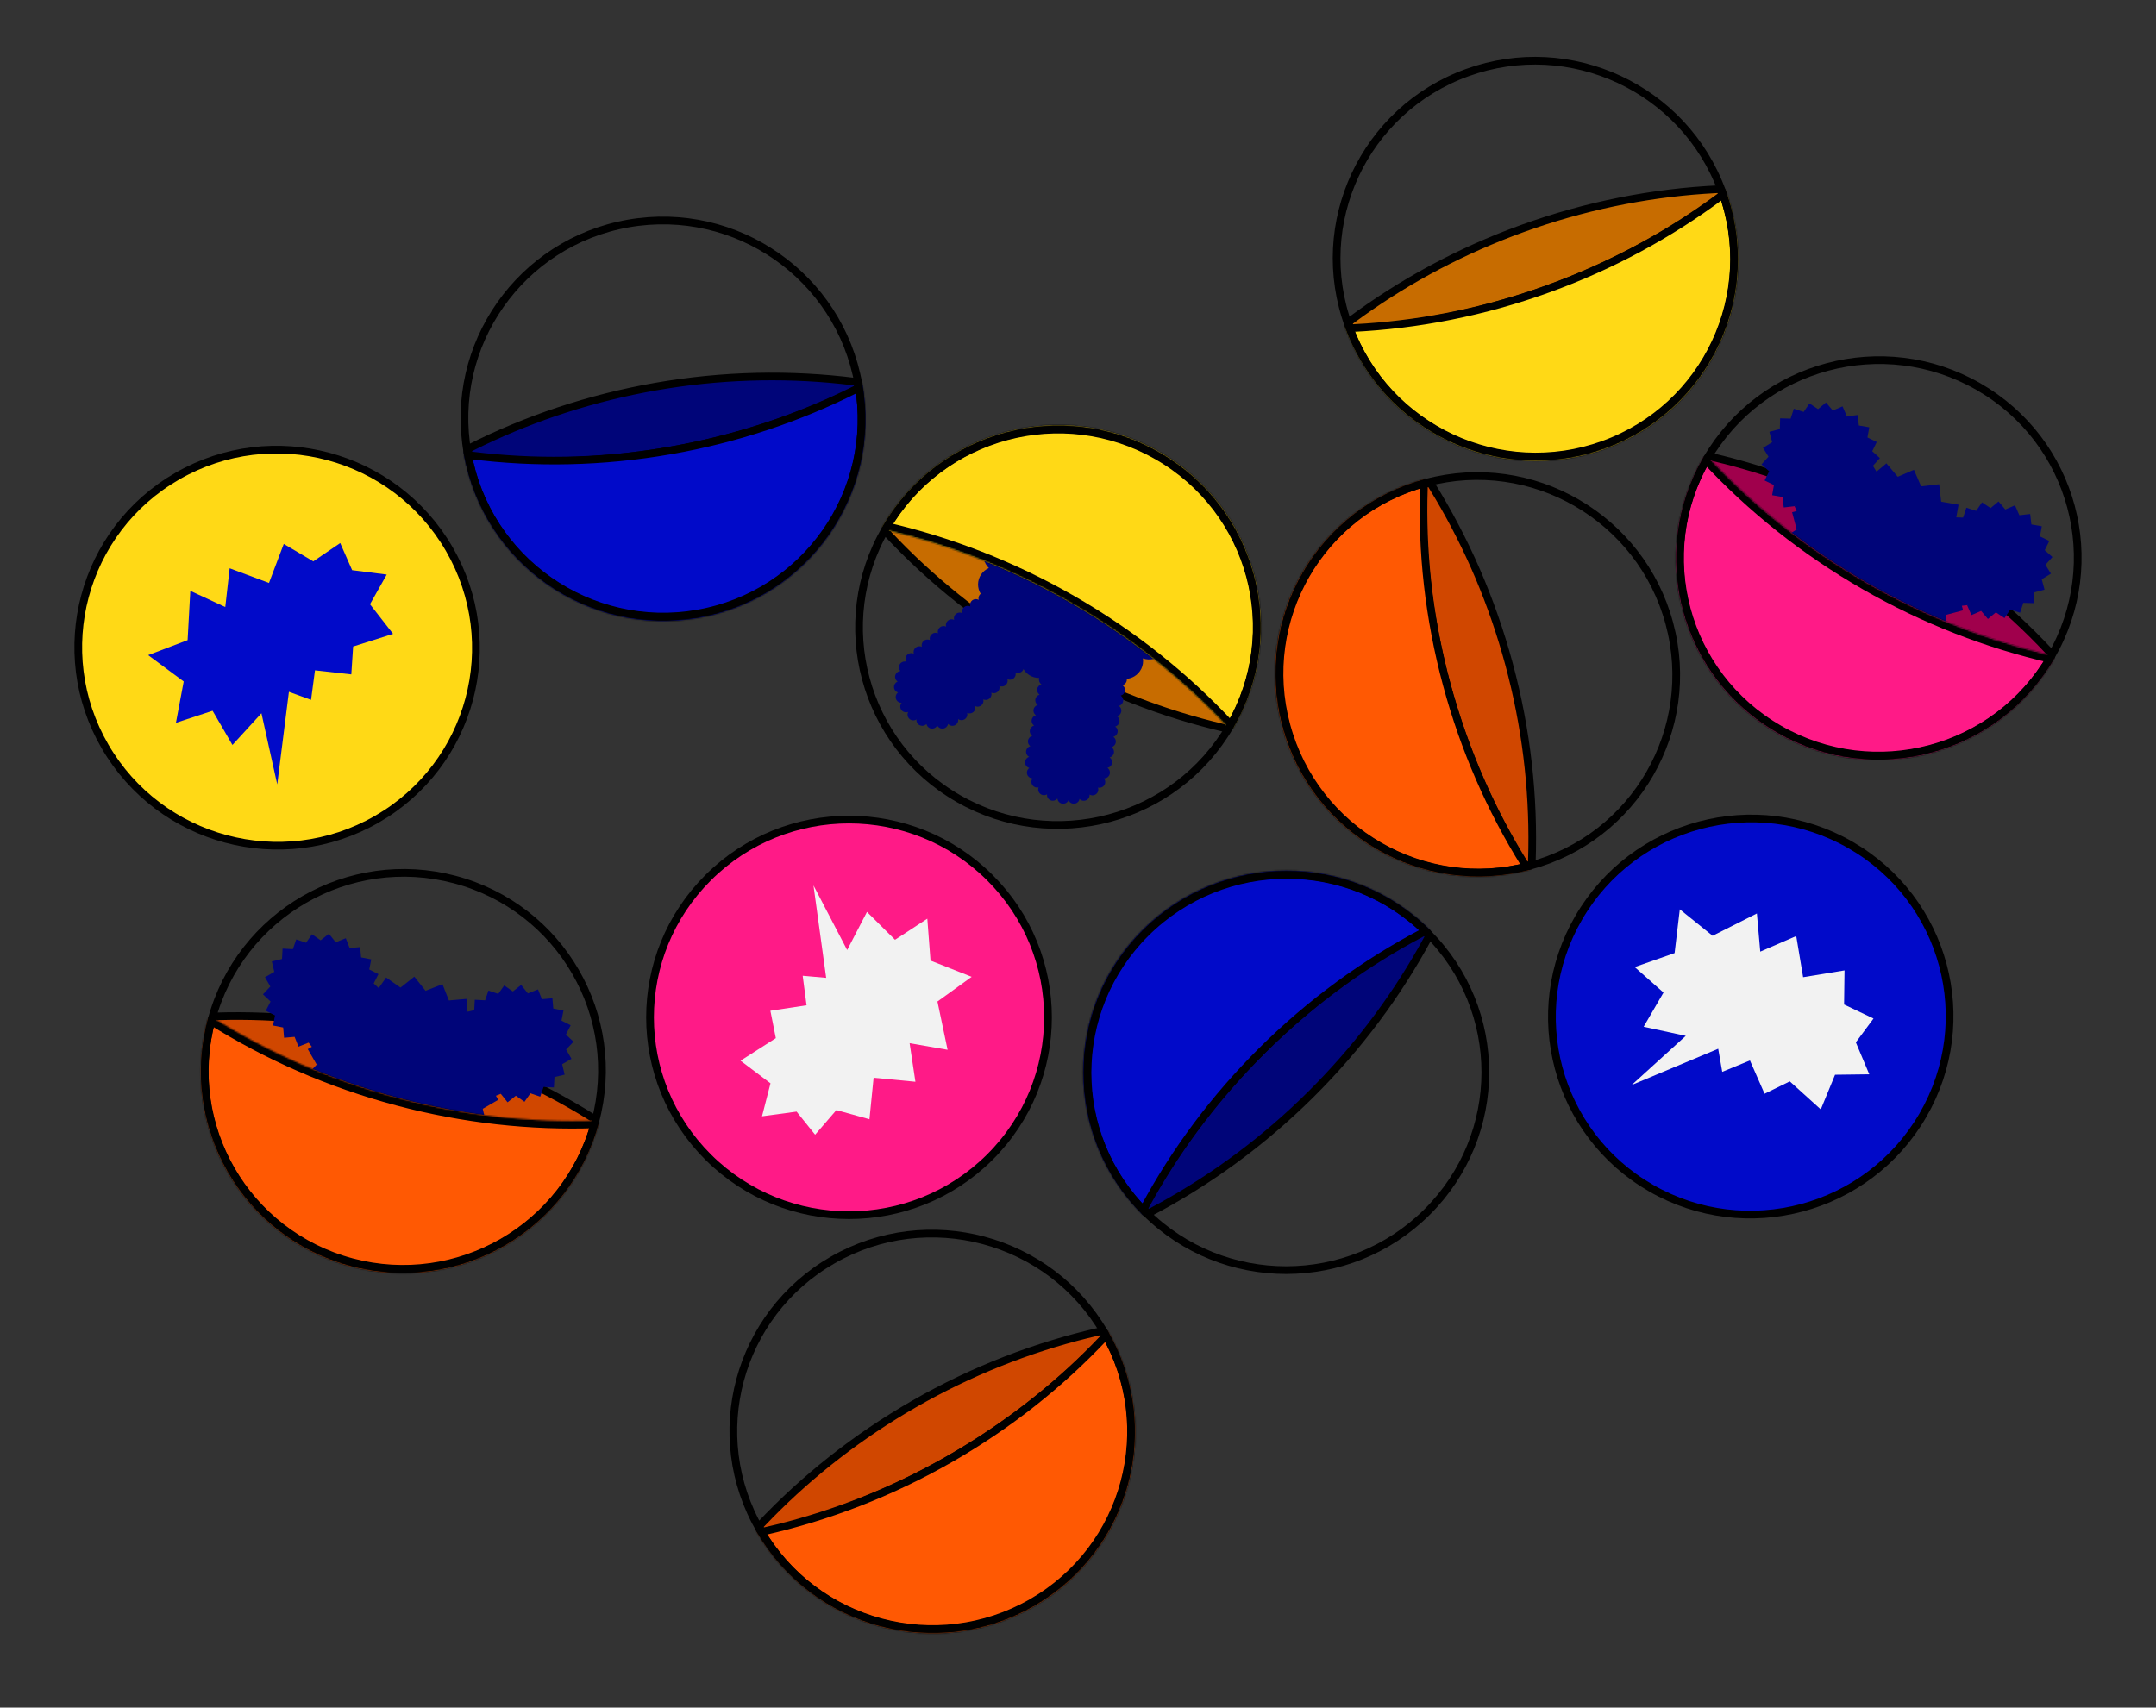 <svg width="1492" height="1182" viewBox="0 0 1492 1182" fill="none" xmlns="http://www.w3.org/2000/svg">
<rect x="0" y="0" width="1492" height="1182" fill="#333333" stroke="none"/>
<circle r="137.333" transform="matrix(0.867 0.498 -0.502 0.865 1211.57 703.639)" fill="#010AC9" stroke="black" stroke-width="5.333"/>
<path d="M1129.15 751.036L1166.59 717.008L1137.44 710.714L1151.19 687.046L1131.24 669.39L1158.86 659.718L1162.46 629.436L1185.16 647.732L1215.81 632.29L1218.14 658.717L1243.04 647.912L1247.8 676.412L1276.45 671.702L1276.15 695.316L1296.52 705.018L1284.28 721.501L1293.59 743.63L1269.9 743.931L1260.03 767.921L1238.57 748.522L1221.12 757.084L1211 734.036L1191.83 741.92L1189.04 725.944L1129.15 751.036Z" fill="#F2F2F2"/>
<circle r="137.333" transform="matrix(-0.709 0.705 -0.709 -0.705 587.537 704.219)" fill="#FF1A87" stroke="black" stroke-width="5.333"/>
<path d="M562.943 612.873L586.255 657.591L599.961 631.212L619.376 650.506L641.725 635.89L643.932 664.9L672.416 676.153L648.73 693.242L655.753 726.655L629.471 722.089L633.487 748.781L604.558 746.014L601.675 774.743L578.81 768.377L564.082 785.44L551.253 769.447L527.328 772.698L533.203 749.871L512.465 734.214L536.898 718.601L533.122 699.644L558.151 695.851L555.482 675.413L571.73 676.844L562.943 612.873Z" fill="#F2F2F2"/>
<circle r="137.333" transform="matrix(0.867 -0.498 0.502 0.865 191.762 448.309)" fill="#FFD916" stroke="black" stroke-width="5.333"/>
<path d="M191.856 542.943L180.926 493.699L160.862 515.644L147.112 491.977L121.749 500.319L127.13 471.715L102.541 453.472L129.835 443.086L131.706 408.981L155.899 420.193L158.934 393.36L186.148 403.518L196.371 376.502L216.799 388.569L235.437 375.891L243.684 394.664L267.626 397.712L256.043 418.251L272.012 438.746L244.378 447.512L243.115 466.808L217.967 463.998L215.253 484.438L199.935 478.852L191.856 542.943Z" fill="#010AC9"/>
<mask id="path-7-inside-1_68_22" fill="white">
<path fill-rule="evenodd" clip-rule="evenodd" d="M988.734 334.016C988.791 332.468 987.35 331.286 985.852 331.685V331.685C911.253 351.548 867.096 428.17 887.226 502.824C907.355 577.477 984.147 621.893 1058.75 602.029V602.029C1059.84 601.737 1060.33 600.467 1059.73 599.503C1035.77 561.21 1017 518.785 1004.64 472.94C992.097 426.435 987.042 379.701 988.734 334.016Z"/>
</mask>
<path fill-rule="evenodd" clip-rule="evenodd" d="M988.734 334.016C988.791 332.468 987.35 331.286 985.852 331.685V331.685C911.253 351.548 867.096 428.17 887.226 502.824C907.355 577.477 984.147 621.893 1058.75 602.029V602.029C1059.84 601.737 1060.33 600.467 1059.73 599.503C1035.77 561.21 1017 518.785 1004.64 472.94C992.097 426.435 987.042 379.701 988.734 334.016Z" fill="#FF5903"/>
<path d="M1059.73 599.503L1055.2 602.318L1059.73 599.503ZM892.379 501.451C873.015 429.634 915.495 355.938 987.24 336.834L984.463 326.535C907.01 347.159 861.178 426.706 882.072 504.196L892.379 501.451ZM1057.36 596.88C985.612 615.984 911.744 573.269 892.379 501.451L882.072 504.196C902.966 581.686 982.681 627.803 1060.13 607.179L1057.36 596.88ZM1064.25 596.689C1040.57 558.837 1022.01 516.898 1009.79 471.568L999.482 474.312C1011.98 520.672 1030.97 563.582 1055.2 602.318L1064.25 596.689ZM1009.79 471.568C997.391 425.585 992.395 379.385 994.068 334.227L983.4 333.805C981.688 380.018 986.802 427.286 999.482 474.312L1009.79 471.568ZM1060.13 607.179C1064.77 605.944 1066.71 600.624 1064.25 596.689L1055.2 602.318C1053.94 600.309 1054.92 597.53 1057.36 596.88L1060.13 607.179ZM987.24 336.834C985.16 337.388 983.329 335.73 983.4 333.805L994.068 334.227C994.254 329.205 989.541 325.183 984.463 326.535L987.24 336.834Z" fill="black" mask="url(#path-7-inside-1_68_22)"/>
<path d="M1058.48 599.341C985.305 618.825 909.974 575.259 890.228 502.024C870.481 428.788 913.799 353.63 986.971 334.146C1060.14 314.662 1135.47 358.227 1155.22 431.463C1174.97 504.698 1131.65 579.857 1058.48 599.341Z" stroke="black" stroke-width="5.333"/>
<path fill-rule="evenodd" clip-rule="evenodd" d="M1058.97 600.221C1060.63 553.814 1055.47 506.357 1042.73 459.133C1030.26 412.873 1011.39 370.027 987.321 331.293C985.663 377.7 990.83 425.157 1003.56 472.381C1016.04 518.641 1034.91 561.487 1058.97 600.221Z" fill="#D04700"/>
<path fill-rule="evenodd" clip-rule="evenodd" d="M1058.77 602.023C1056.52 602.614 1054.15 601.671 1052.92 599.7C1029.33 561.771 1010.84 519.816 998.625 474.524C986.159 428.289 981.111 381.813 982.759 336.356C982.843 334.04 984.435 332.054 986.681 331.463C988.927 330.873 991.3 331.816 992.526 333.787C1016.12 371.716 1034.61 413.671 1046.82 458.963C1059.29 505.198 1064.34 551.674 1062.69 597.13C1062.6 599.446 1061.01 601.433 1058.77 602.023ZM1052.35 588.601C1031.44 553.321 1014.92 514.664 1003.73 473.166C992.286 430.737 987.165 388.111 987.789 346.282C987.833 343.327 987.906 340.376 988.007 337.43C988.016 337.167 988.36 337.076 988.499 337.3C990.054 339.811 991.587 342.339 993.096 344.886C1014.01 380.165 1030.53 418.823 1041.72 460.321C1053.16 502.749 1058.28 545.375 1057.66 587.205C1057.61 590.16 1057.54 593.111 1057.44 596.057C1057.43 596.32 1057.09 596.41 1056.95 596.186C1055.39 593.676 1053.86 591.147 1052.35 588.601Z" fill="black"/>
<mask id="path-12-inside-2_68_22" fill="white">
<path fill-rule="evenodd" clip-rule="evenodd" d="M525.398 1057.41C523.883 1057.75 523.115 1059.44 523.894 1060.78V1060.78C562.674 1127.53 648.48 1150.45 715.545 1111.97C782.61 1073.49 805.539 988.189 766.759 921.438V921.438C766.188 920.457 764.83 920.314 764.054 921.141C733.222 954.004 697.03 982.931 655.845 1006.56C614.067 1030.53 570.108 1047.35 525.398 1057.41Z"/>
</mask>
<path fill-rule="evenodd" clip-rule="evenodd" d="M525.398 1057.41C523.883 1057.75 523.115 1059.44 523.894 1060.78V1060.78C562.674 1127.53 648.48 1150.45 715.545 1111.97C782.61 1073.49 805.539 988.189 766.759 921.438V921.438C766.188 920.457 764.83 920.314 764.054 921.141C733.222 954.004 697.03 982.931 655.845 1006.56C614.067 1030.53 570.108 1047.35 525.398 1057.41Z" fill="#FF5903"/>
<path d="M764.054 921.141L760.142 917.504L764.054 921.141ZM712.866 1107.36C648.348 1144.38 565.817 1122.32 528.52 1058.13L519.268 1063.43C559.532 1132.74 648.611 1156.52 718.224 1116.58L712.866 1107.36ZM762.133 924.093C799.43 988.289 777.383 1070.34 712.866 1107.36L718.224 1116.58C787.837 1076.64 811.649 988.089 771.385 918.784L762.133 924.093ZM760.142 917.504C729.666 949.987 693.889 978.585 653.166 1001.95L658.524 1011.17C700.172 987.278 736.778 958.02 767.966 924.778L760.142 917.504ZM653.166 1001.95C611.857 1025.65 568.4 1042.28 524.206 1052.22L526.59 1062.6C571.816 1052.43 616.278 1035.41 658.524 1011.17L653.166 1001.95ZM771.385 918.784C768.974 914.636 763.311 914.127 760.142 917.504L767.966 924.778C766.349 926.501 763.402 926.278 762.133 924.093L771.385 918.784ZM528.52 1058.13C529.601 1059.99 528.475 1062.18 526.59 1062.6L524.206 1052.22C519.291 1053.32 516.628 1058.89 519.268 1063.43L528.52 1058.13Z" fill="black" mask="url(#path-12-inside-2_68_22)"/>
<path d="M764.224 922.385C802.263 987.859 779.775 1071.54 713.984 1109.29C648.193 1147.03 564.024 1124.55 525.985 1059.07C487.946 993.599 510.434 909.92 576.226 872.172C642.017 834.425 726.185 856.911 764.224 922.385Z" stroke="black" stroke-width="5.333"/>
<path fill-rule="evenodd" clip-rule="evenodd" d="M764.947 921.682C719.547 931.955 674.916 949.069 632.492 973.41C590.935 997.253 554.36 1026.39 523.13 1059.47C568.531 1049.19 613.162 1032.08 655.585 1007.74C697.143 983.894 733.717 954.761 764.947 921.682Z" fill="#D04700"/>
<path fill-rule="evenodd" clip-rule="evenodd" d="M766.748 921.419C767.909 923.431 767.616 925.957 766.027 927.642C735.453 960.059 699.643 988.599 658.955 1011.94C617.42 1035.77 573.708 1052.52 529.231 1062.56C526.965 1063.07 524.624 1062.05 523.463 1060.04C522.302 1058.03 522.595 1055.5 524.184 1053.82C554.758 1021.4 590.568 992.858 631.256 969.514C672.792 945.684 716.503 928.935 760.98 918.894C763.246 918.383 765.587 919.408 766.748 921.419ZM755.422 931.03C726.715 960.195 693.583 985.99 656.303 1007.38C618.187 1029.25 578.226 1045.08 537.531 1055.18C534.656 1055.89 531.778 1056.58 528.897 1057.23C528.64 1057.29 528.462 1056.99 528.643 1056.79C530.668 1054.65 532.717 1052.53 534.789 1050.43C563.496 1021.26 596.628 995.468 633.908 974.079C672.024 952.21 711.986 936.376 752.68 926.277C755.555 925.564 758.433 924.879 761.314 924.223C761.571 924.164 761.749 924.472 761.568 924.663C759.543 926.802 757.494 928.925 755.422 931.03Z" fill="black"/>
<mask id="path-17-inside-3_68_22" fill="white">
<path fill-rule="evenodd" clip-rule="evenodd" d="M323.556 311.643C322.017 311.447 320.716 312.775 320.987 314.302V314.302C334.474 390.313 407.147 441.113 483.306 427.768C559.465 414.423 610.271 341.986 596.784 265.975V265.975C596.586 264.857 595.36 264.26 594.348 264.773C554.127 285.183 510.225 300.064 463.455 308.259C416.012 316.572 368.975 317.418 323.556 311.643Z"/>
</mask>
<path fill-rule="evenodd" clip-rule="evenodd" d="M323.556 311.643C322.017 311.447 320.716 312.775 320.987 314.302V314.302C334.474 390.313 407.147 441.113 483.306 427.768C559.465 414.423 610.271 341.986 596.784 265.975V265.975C596.586 264.857 595.36 264.26 594.348 264.773C554.127 285.183 510.225 300.064 463.455 308.259C416.012 316.572 368.975 317.418 323.556 311.643Z" fill="#010AC9"/>
<path d="M594.348 264.773L596.771 269.528L594.348 264.773ZM482.374 422.517C409.108 435.355 339.211 386.484 326.24 313.381L315.734 315.222C329.737 394.141 405.185 446.872 484.238 433.02L482.374 422.517ZM591.531 266.895C604.502 339.998 555.64 409.679 482.374 422.517L484.238 433.02C563.291 419.168 616.041 343.973 602.038 265.054L591.531 266.895ZM591.925 260.019C552.168 280.192 508.768 294.904 462.523 303.008L464.387 313.51C511.682 305.223 556.085 290.173 596.771 269.528L591.925 260.019ZM462.523 303.008C415.613 311.227 369.114 312.062 324.219 306.354L322.893 316.931C368.837 322.773 416.412 321.917 464.387 313.51L462.523 303.008ZM602.038 265.054C601.199 260.33 596.058 257.922 591.925 260.019L596.771 269.528C594.662 270.598 591.973 269.384 591.531 266.895L602.038 265.054ZM326.24 313.381C326.616 315.501 324.808 317.175 322.893 316.931L324.219 306.354C319.226 305.719 314.816 310.049 315.734 315.222L326.24 313.381Z" fill="black" mask="url(#path-17-inside-3_68_22)"/>
<path d="M594.08 266.002C607.309 340.559 557.475 411.618 482.763 424.709C408.05 437.801 336.765 387.965 323.536 313.408C310.307 238.851 360.141 167.792 434.853 154.7C509.566 141.609 580.851 191.445 594.08 266.002Z" stroke="black" stroke-width="5.333"/>
<path fill-rule="evenodd" clip-rule="evenodd" d="M594.999 265.586C548.858 259.78 501.09 260.671 452.914 269.113C405.721 277.383 361.39 292.327 320.72 312.804C366.862 318.61 414.63 317.719 462.806 309.277C509.999 301.007 554.33 286.063 594.999 265.586Z" fill="#000579"/>
<path fill-rule="evenodd" clip-rule="evenodd" d="M596.78 265.954C597.179 268.241 596.037 270.518 593.967 271.561C554.14 291.64 510.731 306.286 464.526 314.382C417.358 322.647 370.578 323.508 325.384 317.797C323.081 317.506 321.235 315.744 320.837 313.456C320.438 311.169 321.58 308.892 323.65 307.849C363.476 287.77 406.886 273.124 453.091 265.028C500.259 256.763 547.038 255.902 592.233 261.613C594.535 261.904 596.381 263.666 596.78 265.954ZM582.85 271.135C545.892 288.79 505.938 301.766 463.603 309.184C420.319 316.769 377.374 318.047 335.709 313.681C332.766 313.372 329.829 313.036 326.899 312.671C326.638 312.638 326.577 312.288 326.812 312.17C329.448 310.848 332.099 309.549 334.766 308.275C371.724 290.621 411.679 277.644 454.014 270.226C497.298 262.641 540.243 261.363 581.908 265.729C584.851 266.038 587.788 266.375 590.717 266.739C590.979 266.772 591.04 267.122 590.805 267.24C588.169 268.562 585.517 269.861 582.85 271.135Z" fill="black"/>
<mask id="path-22-inside-4_68_22" fill="white">
<path fill-rule="evenodd" clip-rule="evenodd" d="M933.052 223.996C931.501 224.069 930.451 225.601 930.984 227.057V227.057C957.534 299.546 1038 336.991 1110.71 310.692C1183.42 284.393 1220.84 204.31 1194.29 131.821V131.821C1193.9 130.754 1192.59 130.379 1191.68 131.059C1155.61 158.1 1114.95 180.335 1070.3 196.486C1025.01 212.868 978.81 221.83 933.052 223.996Z"/>
</mask>
<path fill-rule="evenodd" clip-rule="evenodd" d="M933.052 223.996C931.501 224.069 930.451 225.601 930.984 227.057V227.057C957.534 299.546 1038 336.991 1110.71 310.692C1183.42 284.393 1220.84 204.31 1194.29 131.821V131.821C1193.9 130.754 1192.59 130.379 1191.68 131.059C1155.61 158.1 1114.95 180.335 1070.3 196.486C1025.01 212.868 978.81 221.83 933.052 223.996Z" fill="#FFD916"/>
<path d="M1191.68 131.059L1188.46 126.798L1191.68 131.059ZM1108.88 305.684C1038.93 330.984 961.533 294.959 935.999 225.243L925.969 228.871C953.534 304.133 1037.07 342.998 1112.54 315.7L1108.88 305.684ZM1189.27 133.635C1214.81 203.35 1178.82 280.384 1108.88 305.684L1112.54 315.7C1188.02 288.402 1226.87 205.269 1199.3 130.006L1189.27 133.635ZM1188.46 126.798C1152.81 153.526 1112.62 175.509 1068.47 191.478L1072.13 201.494C1117.29 185.162 1158.41 162.674 1194.9 135.32L1188.46 126.798ZM1068.47 191.478C1023.68 207.676 978.012 216.535 932.782 218.675L933.321 229.316C979.608 227.126 1026.33 218.06 1072.13 201.494L1068.47 191.478ZM1199.3 130.006C1197.65 125.501 1192.17 124.019 1188.46 126.798L1194.9 135.32C1193 136.738 1190.14 136.008 1189.27 133.635L1199.3 130.006ZM935.999 225.243C936.74 227.265 935.25 229.225 933.321 229.316L932.782 218.675C927.752 218.913 924.162 223.937 925.969 228.871L935.999 225.243Z" fill="black" mask="url(#path-22-inside-4_68_22)"/>
<path d="M1191.63 132.314C1217.67 203.417 1180.97 281.975 1109.64 307.775C1038.31 333.574 959.381 296.839 933.34 225.737C907.298 154.634 944.001 76.075 1015.33 50.276C1086.66 24.477 1165.59 61.212 1191.63 132.314Z" stroke="black" stroke-width="5.333"/>
<path fill-rule="evenodd" clip-rule="evenodd" d="M1192.46 131.746C1145.99 134.006 1099.08 143.139 1053.09 159.775C1008.03 176.071 966.959 198.443 930.461 225.629C976.936 223.369 1023.84 214.236 1069.84 197.6C1114.89 181.304 1155.97 158.932 1192.46 131.746Z" fill="#C76C00"/>
<path fill-rule="evenodd" clip-rule="evenodd" d="M1194.28 131.8C1195.07 133.983 1194.35 136.421 1192.49 137.806C1156.75 164.454 1116.54 186.373 1072.42 202.328C1027.39 218.616 981.451 227.548 935.926 229.738C933.607 229.85 931.48 228.434 930.688 226.251C929.896 224.068 930.624 221.63 932.482 220.245C968.219 193.598 1008.43 171.679 1052.55 155.723C1097.58 139.436 1143.52 130.503 1189.04 128.313C1191.36 128.202 1193.49 129.617 1194.28 131.8ZM1181.46 139.308C1148.13 163.073 1111.02 182.752 1070.61 197.371C1029.28 212.318 987.194 220.999 945.381 223.901C942.427 224.106 939.475 224.283 936.525 224.43C936.262 224.443 936.14 224.109 936.351 223.952C938.717 222.195 941.103 220.458 943.509 218.743C976.843 194.978 1013.94 175.299 1054.36 160.68C1095.69 145.734 1137.78 137.053 1179.59 134.15C1182.54 133.945 1185.49 133.769 1188.44 133.621C1188.71 133.608 1188.83 133.942 1188.62 134.099C1186.25 135.857 1183.87 137.593 1181.46 139.308Z" fill="black"/>
<mask id="path-27-inside-5_68_22" fill="white">
<path fill-rule="evenodd" clip-rule="evenodd" d="M988.639 647.031C990.015 646.309 990.32 644.479 989.22 643.386V643.386C934.462 588.97 845.611 589.04 790.767 643.541C735.923 698.043 735.853 786.338 790.611 840.754V840.754C791.416 841.555 792.766 841.341 793.301 840.342C814.586 800.636 842.07 763.343 875.75 729.873C909.915 695.922 948.038 668.307 988.639 647.031Z"/>
</mask>
<path fill-rule="evenodd" clip-rule="evenodd" d="M988.639 647.031C990.015 646.309 990.32 644.479 989.22 643.386V643.386C934.462 588.97 845.611 589.04 790.767 643.541C735.923 698.043 735.853 786.338 790.611 840.754V840.754C791.416 841.555 792.766 841.341 793.301 840.342C814.586 800.636 842.07 763.343 875.75 729.873C909.915 695.922 948.038 668.307 988.639 647.031Z" fill="#010AC9"/>
<path d="M794.55 647.301C847.311 594.87 932.774 594.811 985.437 647.146L993.003 639.627C936.15 583.129 843.912 583.21 786.984 639.782L794.55 647.301ZM794.394 836.995C741.731 784.661 741.789 699.732 794.55 647.301L786.984 639.782C730.056 696.354 729.975 788.016 786.828 844.514L794.394 836.995ZM798.023 842.842C819.062 803.594 846.231 766.727 879.533 733.632L871.967 726.113C837.909 759.959 810.11 797.678 788.579 837.842L798.023 842.842ZM879.533 733.632C913.314 700.062 951.003 672.764 991.135 651.733L986.144 642.328C945.074 663.85 906.515 691.781 871.967 726.113L879.533 733.632ZM786.828 844.514C790.231 847.896 795.836 846.922 798.023 842.842L788.579 837.842C789.696 835.76 792.601 835.214 794.394 836.995L786.828 844.514ZM985.437 647.146C983.91 645.628 984.432 643.225 986.144 642.328L991.135 651.733C995.598 649.394 996.73 643.33 993.003 639.627L985.437 647.146Z" fill="black" mask="url(#path-27-inside-5_68_22)"/>
<path d="M792.815 839.185C739.104 785.81 739.168 699.197 792.971 645.731C846.773 592.265 933.93 592.201 987.641 645.576C1041.35 698.951 1041.29 785.563 987.485 839.03C933.682 892.496 846.525 892.56 792.815 839.185Z" stroke="black" stroke-width="5.333"/>
<path fill-rule="evenodd" clip-rule="evenodd" d="M792.299 840.051C833.511 818.386 872.208 790.316 906.901 755.84C940.886 722.067 968.685 684.476 990.299 644.458C949.087 666.123 910.39 694.193 875.697 728.669C841.712 762.442 813.913 800.033 792.299 840.051Z" fill="#000579"/>
<path fill-rule="evenodd" clip-rule="evenodd" d="M790.627 840.77C788.985 839.128 788.614 836.614 789.713 834.576C810.864 795.366 838.079 758.546 871.352 725.481C905.319 691.726 943.222 664.246 983.602 643.046C985.659 641.966 988.187 642.35 989.83 643.992C991.472 645.634 991.843 648.148 990.744 650.186C969.593 689.396 942.378 726.215 909.104 759.281C875.138 793.035 837.234 820.515 796.855 841.716C794.797 842.796 792.27 842.412 790.627 840.77ZM799.083 828.561C819.273 792.975 844.61 759.498 875.097 729.202C906.267 698.227 940.783 672.6 977.493 652.321C980.086 650.889 982.69 649.483 985.305 648.104C985.538 647.981 985.789 648.233 985.664 648.464C984.261 651.053 982.831 653.632 981.374 656.201C961.184 691.787 935.846 725.264 905.36 755.56C874.19 786.535 839.673 812.162 802.964 832.441C800.371 833.873 797.767 835.279 795.152 836.658C794.919 836.781 794.667 836.529 794.793 836.298C796.196 833.709 797.626 831.129 799.083 828.561Z" fill="black"/>
<path fill-rule="evenodd" clip-rule="evenodd" d="M412.859 776.573C373.499 751.933 329.817 732.679 282.554 720.094C236.255 707.766 189.712 702.687 144.136 704.16C183.495 728.8 227.178 748.055 274.441 760.64C320.74 772.968 367.282 778.046 412.859 776.573Z" fill="#D04700"/>
<path fill-rule="evenodd" clip-rule="evenodd" d="M414.317 777.654C413.706 779.894 411.703 781.477 409.382 781.553C364.74 783.019 319.159 778.057 273.829 765.987C227.556 753.666 184.782 734.799 146.24 710.643C144.277 709.412 143.353 707.04 143.964 704.8C144.575 702.559 146.579 700.976 148.899 700.9C193.542 699.434 239.123 704.396 284.452 716.466C330.726 728.788 373.499 747.655 412.041 771.811C414.005 773.041 414.929 775.413 414.317 777.654ZM399.486 776.498C358.475 776.972 316.736 771.949 275.204 760.89C232.74 749.583 193.264 732.705 157.351 711.249C154.814 709.733 152.295 708.195 149.794 706.634C149.571 706.495 149.665 706.152 149.928 706.144C152.88 706.052 155.836 705.99 158.795 705.955C199.807 705.481 241.545 710.504 283.078 721.563C325.542 732.87 365.017 749.749 400.93 771.204C403.467 772.72 405.986 774.258 408.487 775.819C408.71 775.958 408.617 776.302 408.353 776.31C405.402 776.401 402.446 776.464 399.486 776.498Z" fill="black"/>
<path fill-rule="evenodd" clip-rule="evenodd" d="M389.041 736.629L395.489 732.908L391.777 726.48L396.889 721.055L391.634 716.123L394.915 709.697L388.553 706.473L389.928 699.475L382.894 698.118L382.273 690.989L374.993 691.639L372.314 684.857L365.31 687.629L360.64 681.748L354.907 686.29L348.926 682.108L344.802 687.972L338.03 685.656L335.699 692.399L328.567 692.03L328.175 699.225L323.561 700.314L322.786 691.427L310.651 692.511L306.185 681.209L294.509 685.828L286.725 676.027L277.173 683.597L267.205 676.628L262.062 683.94L258.616 680.705L261.897 674.279L255.534 671.055L256.909 664.057L249.88 662.701L249.26 655.571L241.975 656.221L239.296 649.439L232.292 652.211L227.621 646.33L221.889 650.872L215.907 646.69L211.782 652.556L205.01 650.239L202.679 656.983L195.55 656.612L195.159 663.808L188.126 665.468L189.823 672.707L183.375 676.429L187.087 682.856L181.975 688.281L187.23 693.213L183.949 699.639L190.311 702.863L188.937 709.861L195.965 711.218L196.587 718.345L203.87 717.698L206.55 724.48L213.554 721.707L215.815 724.555L212.98 726.191L219.167 736.903L210.646 745.945L219.405 754.165L213.939 764.876L224.543 770.25L222.252 781.913L233.97 784.178L235.006 796.057L247.144 794.975L251.609 806.277L263.278 801.656L271.063 811.457L280.62 803.888L290.587 810.858L297.461 801.085L308.748 804.945L312.632 793.706L324.519 794.321L325.173 782.329L336.894 779.562L334.062 767.496L344.807 761.293L343.176 758.469L346.572 757.125L351.242 763.006L356.975 758.464L362.955 762.646L367.079 756.782L373.852 759.098L376.182 752.355L383.314 752.724L383.706 745.528L390.738 743.868L389.041 736.629ZM391.18 726.485C391.186 726.432 391.193 726.38 391.2 726.327L391.296 726.418L391.18 726.485ZM346.711 756.603L346.849 756.64L346.661 756.79L346.573 756.567L346.711 756.603ZM365.033 688.116L365.222 687.966L365.31 688.19L365.172 688.153C365.131 688.14 365.092 688.13 365.054 688.121L365.033 688.116ZM388.528 736.33L388.595 736.445L388.466 736.476L388.477 736.447L388.484 736.43L388.495 736.402C388.505 736.378 388.515 736.353 388.526 736.329L388.528 736.33ZM190.337 673.007L190.27 672.891L190.399 672.861L190.379 672.91C190.365 672.943 190.352 672.976 190.338 673.007L190.337 673.007ZM187.683 682.851C187.68 682.872 187.677 682.892 187.675 682.913C187.671 682.945 187.666 682.976 187.663 683.008L187.567 682.918L187.683 682.851ZM213.694 721.186L213.833 721.223L213.644 721.372L213.556 721.149L213.694 721.186ZM232.013 652.697L232.201 652.547L232.289 652.771L232.151 652.734C232.113 652.722 232.074 652.713 232.036 652.703L232.013 652.697ZM220.153 737.002C220.157 736.967 220.162 736.932 220.166 736.897L219.972 737.008L220.133 737.159C220.139 737.107 220.146 737.055 220.153 737.003L220.153 737.002ZM263.743 800.848L263.512 800.787C263.488 800.78 263.463 800.773 263.438 800.766C263.387 800.752 263.335 800.738 263.281 800.725L263.429 801.097L263.743 800.848ZM294.358 686.389L294.043 686.638L294.045 686.639C294.071 686.646 294.097 686.652 294.123 686.659C294.174 686.672 294.225 686.685 294.275 686.7L294.505 686.761L294.358 686.389ZM333.204 766.997C333.192 767.024 333.18 767.052 333.169 767.079C333.156 767.109 333.143 767.139 333.129 767.17C333.119 767.193 333.109 767.216 333.099 767.238L333.313 767.187L333.204 766.997Z" fill="#000579"/>
<mask id="path-35-inside-6_68_22" fill="white">
<path fill-rule="evenodd" clip-rule="evenodd" d="M147.199 704.298C145.887 703.474 144.143 704.131 143.739 705.628V705.628C123.642 780.164 167.919 856.716 242.635 876.611C317.351 896.506 394.213 852.211 414.31 777.674V777.674C414.606 776.578 413.748 775.522 412.613 775.563C367.471 777.162 321.345 772.207 275.461 759.989C228.917 747.596 185.917 728.606 147.199 704.298Z"/>
</mask>
<path fill-rule="evenodd" clip-rule="evenodd" d="M147.199 704.298C145.887 703.474 144.143 704.131 143.739 705.628V705.628C123.642 780.164 167.919 856.716 242.635 876.611C317.351 896.506 394.213 852.211 414.31 777.674V777.674C414.606 776.578 413.748 775.522 412.613 775.563C367.471 777.162 321.345 772.207 275.461 759.989C228.917 747.596 185.917 728.606 147.199 704.298Z" fill="#FF5903"/>
<path d="M244.023 871.462C172.146 852.323 129.564 778.685 148.893 707L138.585 704.256C117.719 781.644 163.692 861.11 241.246 881.761L244.023 871.462ZM409.156 776.302C389.828 847.987 315.901 890.601 244.023 871.462L241.246 881.761C318.801 902.412 398.598 856.435 419.464 779.047L409.156 776.302ZM412.438 770.237C367.818 771.818 322.218 766.92 276.85 754.84L274.073 765.138C320.471 777.493 367.125 782.506 412.787 780.888L412.438 770.237ZM276.85 754.84C230.828 742.585 188.32 723.812 150.049 699.784L144.349 708.812C183.515 733.401 227.007 752.606 274.073 765.138L276.85 754.84ZM419.464 779.047C420.713 774.414 417.076 770.072 412.438 770.237L412.787 780.888C410.42 780.972 408.499 778.742 409.156 776.302L419.464 779.047ZM148.893 707C148.332 709.079 145.981 709.836 144.349 708.812L150.049 699.784C145.793 697.112 139.953 699.183 138.585 704.256L148.893 707Z" fill="black" mask="url(#path-35-inside-6_68_22)"/>
<path d="M411.848 776.563C392.135 849.674 316.741 893.129 243.444 873.612C170.147 854.094 126.718 779 146.431 705.889C166.144 632.779 241.538 589.324 314.835 608.841C388.132 628.358 431.561 703.453 411.848 776.563Z" stroke="black" stroke-width="5.333"/>
<path fill-rule="evenodd" clip-rule="evenodd" d="M1420.32 454.762C1388.66 420.826 1351.43 390.974 1309.01 366.633C1267.45 342.79 1223.78 325.88 1179.33 315.543C1210.99 349.479 1248.22 379.331 1290.64 403.672C1332.2 427.515 1375.87 444.425 1420.32 454.762Z" fill="#A0004C"/>
<path fill-rule="evenodd" clip-rule="evenodd" d="M1421.45 456.181C1420.27 458.185 1417.93 459.196 1415.66 458.671C1372.12 448.568 1329.35 432.019 1288.66 408.674C1247.12 384.844 1210.67 355.599 1179.68 322.342C1178.11 320.648 1177.83 318.12 1179 316.115C1180.17 314.111 1182.52 313.1 1184.78 313.625C1228.32 323.729 1271.1 340.278 1311.79 363.622C1353.32 387.453 1389.77 416.697 1420.76 449.954C1422.34 451.649 1422.62 454.176 1421.45 456.181ZM1407.41 451.239C1367.64 441.115 1328.59 425.499 1291.31 404.11C1253.2 382.241 1219.42 355.767 1190.27 325.794C1188.21 323.676 1186.17 321.542 1184.16 319.39C1183.98 319.198 1184.16 318.891 1184.42 318.951C1187.29 319.625 1190.17 320.327 1193.04 321.057C1232.81 331.181 1271.85 346.797 1309.13 368.186C1347.25 390.055 1381.03 416.53 1410.18 446.503C1412.24 448.62 1414.27 450.754 1416.29 452.906C1416.47 453.098 1416.29 453.405 1416.03 453.345C1413.15 452.671 1410.28 451.969 1407.41 451.239Z" fill="black"/>
<path fill-rule="evenodd" clip-rule="evenodd" d="M1407.66 410.066L1414.86 408.139L1412.94 400.978L1419.29 397.06L1415.49 390.945L1420.33 385.589L1415.02 380.836L1418.17 374.437L1411.72 371.312L1412.97 364.273L1405.76 363.021L1404.93 355.785L1397.44 356.653L1394.45 349.772L1387.73 352.677L1383.04 347.098L1377.53 351.693L1371.58 347.71L1367.58 353.617L1360.78 351.42L1358.53 358.264L1353.79 358.124L1355.35 349.347L1343.33 347.262L1341.95 335.202L1329.46 336.648L1324.48 325.18L1313.28 330.022L1305.46 320.724L1298.59 326.454L1296.1 322.443L1300.94 317.087L1295.62 312.334L1298.77 305.935L1292.32 302.813L1293.58 295.771L1286.37 294.519L1285.54 287.283L1278.05 288.151L1275.06 281.27L1268.34 284.175L1263.64 278.595L1258.13 283.193L1252.18 279.209L1248.18 285.116L1241.38 282.919L1239.14 289.763L1231.91 289.55L1231.67 296.975L1224.47 298.903L1226.39 306.063L1220.04 309.981L1223.84 316.096L1219 321.452L1224.31 326.205L1221.16 332.604L1227.61 335.727L1226.36 342.766L1233.57 344.02L1234.4 351.257L1241.89 350.388L1243.33 353.72L1240.17 354.567L1243.37 366.501L1232.78 373.03L1239.12 383.223L1231.05 392.15L1239.91 400.072L1234.67 410.738L1245.4 415.947L1243.32 427.679L1255.34 429.766L1256.72 441.825L1269.2 440.376L1274.18 451.844L1285.39 447.005L1293.21 456.303L1302.39 448.645L1312.3 455.283L1318.98 445.438L1330.31 449.099L1334.05 437.694L1346.1 438.047L1346.5 425.671L1358.5 422.457L1357.65 419.311L1361.28 418.89L1364.27 425.771L1370.99 422.866L1375.69 428.445L1381.2 423.85L1387.15 427.833L1391.15 421.925L1397.95 424.122L1400.19 417.278L1407.42 417.491L1407.66 410.066ZM1412.36 400.828C1412.38 400.779 1412.4 400.73 1412.42 400.681L1412.49 400.793L1412.36 400.828ZM1361.55 418.422L1361.68 418.493L1361.46 418.589L1361.43 418.351L1361.55 418.422ZM1397.05 357.051L1397.27 356.955L1397.3 357.194L1397.17 357.123C1397.14 357.1 1397.1 357.081 1397.07 357.062L1397.05 357.051ZM1407.24 409.645L1407.28 409.774L1407.15 409.77L1407.16 409.745L1407.18 409.73L1407.19 409.707C1407.21 409.685 1407.23 409.664 1407.24 409.644L1407.24 409.645ZM1232.09 297.397L1232.05 297.268L1232.18 297.272L1232.15 297.314C1232.13 297.343 1232.11 297.371 1232.09 297.398L1232.09 297.397ZM1226.96 306.213C1226.96 306.232 1226.95 306.251 1226.94 306.27C1226.93 306.3 1226.92 306.329 1226.9 306.359L1226.84 306.247L1226.96 306.213ZM1242.16 349.921L1242.28 349.992L1242.06 350.088L1242.03 349.85L1242.16 349.921ZM1277.65 288.548L1277.87 288.452L1277.9 288.691L1277.77 288.62C1277.74 288.598 1277.7 288.579 1277.67 288.56L1277.65 288.548ZM1244.3 366.852C1244.31 366.819 1244.32 366.786 1244.34 366.754L1244.12 366.811L1244.24 366.998C1244.26 366.949 1244.28 366.901 1244.3 366.853L1244.3 366.852ZM1269.86 439.717L1269.65 439.598C1269.63 439.585 1269.61 439.572 1269.59 439.559C1269.54 439.532 1269.49 439.505 1269.44 439.479L1269.49 439.876L1269.86 439.717ZM1329.17 337.15L1328.8 337.309L1328.81 337.31C1328.83 337.324 1328.85 337.337 1328.88 337.35C1328.92 337.375 1328.97 337.401 1329.01 337.429L1329.22 337.547L1329.17 337.15ZM1345.8 424.968C1345.78 424.991 1345.76 425.015 1345.74 425.038C1345.72 425.064 1345.7 425.09 1345.68 425.116C1345.67 425.135 1345.65 425.155 1345.63 425.174L1345.85 425.18L1345.8 424.968Z" fill="#000579"/>
<mask id="path-41-inside-7_68_22" fill="white">
<path fill-rule="evenodd" clip-rule="evenodd" d="M1182.26 316.467C1181.21 315.334 1179.35 315.517 1178.57 316.858V316.858C1139.79 383.609 1162.72 468.913 1229.78 507.392C1296.85 545.87 1382.65 522.951 1421.43 456.2V456.2C1422.01 455.219 1421.45 453.978 1420.34 453.724C1376.29 443.621 1332.98 426.938 1291.8 403.308C1250.02 379.338 1213.38 349.917 1182.26 316.467Z"/>
</mask>
<path fill-rule="evenodd" clip-rule="evenodd" d="M1182.26 316.467C1181.21 315.334 1179.35 315.517 1178.57 316.858V316.858C1139.79 383.609 1162.72 468.913 1229.78 507.392C1296.85 545.87 1382.65 522.951 1421.43 456.2V456.2C1422.01 455.219 1421.45 453.978 1420.34 453.724C1376.29 443.621 1332.98 426.938 1291.8 403.308C1250.02 379.338 1213.38 349.917 1182.26 316.467Z" fill="#FF1A87"/>
<path d="M1420.34 453.724L1421.56 448.539L1420.34 453.724ZM1182.26 316.467L1186.19 312.846L1182.26 316.467ZM1232.46 502.78C1167.95 465.764 1145.9 383.709 1183.2 319.512L1173.94 314.204C1133.68 383.508 1157.49 472.063 1227.1 512.003L1232.46 502.78ZM1416.81 453.546C1379.51 517.743 1296.98 539.796 1232.46 502.78L1227.1 512.003C1296.72 551.943 1385.8 528.159 1426.06 458.854L1416.81 453.546ZM1421.56 448.539C1378.01 438.553 1335.2 422.061 1294.48 398.696L1289.12 407.919C1330.76 431.814 1374.56 448.689 1419.13 458.909L1421.56 448.539ZM1294.48 398.696C1253.17 374.996 1216.95 345.91 1186.19 312.846L1178.33 320.088C1209.81 353.924 1246.87 383.681 1289.12 407.919L1294.48 398.696ZM1426.06 458.854C1428.47 454.706 1426.08 449.577 1421.56 448.539L1419.13 458.909C1416.82 458.379 1415.54 455.731 1416.81 453.546L1426.06 458.854ZM1183.2 319.512C1182.11 321.374 1179.64 321.498 1178.33 320.088L1186.19 312.846C1182.77 309.169 1176.58 309.661 1173.94 314.204L1183.2 319.512Z" fill="black" mask="url(#path-41-inside-7_68_22)"/>
<path d="M1419.34 454.492C1381.3 519.966 1297.14 542.452 1231.34 504.705C1165.55 466.957 1143.06 383.278 1181.1 317.804C1219.14 252.33 1303.31 229.844 1369.1 267.591C1434.89 305.339 1457.38 389.018 1419.34 454.492Z" stroke="black" stroke-width="5.333"/>
<path fill-rule="evenodd" clip-rule="evenodd" d="M611.994 365.576C643.648 399.512 680.878 429.365 723.301 453.705C764.859 477.549 808.535 494.458 852.978 504.796C821.325 470.86 784.095 441.007 741.671 416.667C700.113 392.823 656.437 375.914 611.994 365.576Z" fill="#C76C00"/>
<path fill-rule="evenodd" clip-rule="evenodd" d="M610.865 364.158C612.038 362.153 614.386 361.142 616.649 361.667C660.187 371.771 702.963 388.32 743.651 411.664C785.187 435.495 821.639 464.739 852.627 497.997C854.206 499.691 854.483 502.219 853.311 504.223C852.138 506.228 849.79 507.239 847.527 506.714C803.989 496.61 761.213 480.061 720.525 456.717C678.989 432.886 642.537 403.641 611.549 370.384C609.97 368.69 609.693 366.162 610.865 364.158ZM624.903 369.1C664.674 379.223 703.719 394.84 740.999 416.229C779.115 438.097 812.895 464.572 842.043 494.545C844.102 496.662 846.138 498.797 848.151 500.949C848.33 501.14 848.151 501.447 847.894 501.387C845.017 500.714 842.143 500.012 839.273 499.281C799.502 489.158 760.457 473.541 723.177 452.152C685.061 430.283 651.281 403.809 622.133 373.836C620.074 371.719 618.038 369.584 616.025 367.432C615.846 367.24 616.025 366.933 616.282 366.993C619.159 367.667 622.033 368.369 624.903 369.1Z" fill="black"/>
<path fill-rule="evenodd" clip-rule="evenodd" d="M777.234 485.451C777.368 484.7 777.283 483.928 776.99 483.225C776.697 482.523 776.207 481.919 775.579 481.485C776.33 481.286 777.007 480.875 777.529 480.301C778.051 479.727 778.394 479.016 778.518 478.253C778.642 477.49 778.54 476.708 778.226 476.002C777.912 475.296 777.399 474.697 776.749 474.277C777.575 474.07 778.314 473.608 778.859 472.957C779.405 472.306 779.729 471.499 779.784 470.654C779.801 470.395 779.793 470.136 779.76 469.881C781.586 469.71 783.36 469.137 784.951 468.196C787.075 466.939 788.777 465.081 789.839 462.86C790.9 460.639 791.274 458.156 790.912 455.727C793.288 456.592 795.874 456.715 798.325 456.078C800.776 455.441 802.976 454.074 804.629 452.161C806.282 450.248 807.31 447.879 807.575 445.373C807.84 442.866 807.331 440.34 806.114 438.134C808.581 438.125 810.992 437.384 813.039 436.007C815.086 434.63 816.676 432.678 817.607 430.4C818.537 428.123 818.765 425.623 818.262 423.22C817.76 420.816 816.549 418.618 814.784 416.906C816.976 415.954 818.848 414.394 820.175 412.413C821.502 410.432 822.228 408.113 822.266 405.736C822.304 403.358 821.653 401.021 820.39 399.006C819.127 396.99 817.306 395.382 815.145 394.372C815.442 394.09 815.727 393.79 816.002 393.475C817.509 391.731 818.5 389.605 818.862 387.335C819.225 385.065 818.946 382.741 818.056 380.624C817.166 378.507 815.7 376.679 813.823 375.347C811.946 374.015 809.732 373.231 807.429 373.082C808.623 370.872 809.116 368.356 808.842 365.865C808.567 363.374 807.539 361.028 805.893 359.135C804.247 357.243 802.061 355.895 799.624 355.269C797.188 354.644 794.616 354.77 792.249 355.632C792.75 353.174 792.49 350.625 791.503 348.322C790.515 346.019 788.847 344.071 786.72 342.735C784.592 341.4 782.105 340.741 779.589 340.845C777.073 340.95 774.646 341.812 772.629 343.319C772.135 341.076 771.023 339.016 769.418 337.37C767.813 335.724 765.777 334.557 763.54 333.999C761.302 333.441 758.951 333.515 756.75 334.212C754.549 334.91 752.585 336.203 751.078 337.947C750.804 338.263 750.549 338.589 750.314 338.924C748.986 336.952 747.114 335.404 744.922 334.465C742.731 333.526 740.312 333.236 737.955 333.63C735.599 334.024 733.404 335.086 731.635 336.687C729.865 338.288 728.595 340.362 727.976 342.66C726.01 341.181 723.644 340.32 721.18 340.186C718.717 340.052 716.267 340.652 714.143 341.909C712.019 343.166 710.318 345.023 709.257 347.243C708.195 349.463 707.821 351.946 708.182 354.374C705.807 353.509 703.221 353.387 700.77 354.025C698.319 354.662 696.121 356.029 694.468 357.942C692.815 359.855 691.787 362.223 691.522 364.73C691.256 367.236 691.766 369.761 692.982 371.968C690.515 371.977 688.104 372.718 686.057 374.096C684.011 375.473 682.421 377.425 681.491 379.703C680.561 381.98 680.332 384.48 680.835 386.883C681.337 389.286 682.548 391.484 684.313 393.196C682.12 394.148 680.249 395.708 678.922 397.689C677.595 399.67 676.869 401.989 676.831 404.367C676.793 406.708 677.424 409.01 678.649 411.004C678.094 411.442 677.662 412.021 677.402 412.682C677.086 413.486 677.04 414.368 677.27 415.198C676.582 414.809 675.794 414.631 675.004 414.688C674.214 414.745 673.457 415.033 672.831 415.517C672.204 416 671.735 416.657 671.483 417.405C671.23 418.153 671.206 418.958 671.413 419.718C670.721 419.395 669.95 419.275 669.191 419.374C668.431 419.473 667.716 419.786 667.129 420.277C666.542 420.767 666.108 421.414 665.878 422.142C665.649 422.869 665.633 423.646 665.833 424.381C665.141 424.058 664.371 423.94 663.613 424.04C662.854 424.139 662.14 424.452 661.554 424.942C660.968 425.432 660.534 426.078 660.304 426.805C660.074 427.531 660.057 428.307 660.256 429.041C659.564 428.717 658.793 428.598 658.034 428.697C657.274 428.796 656.559 429.109 655.972 429.6C655.385 430.09 654.951 430.737 654.721 431.464C654.492 432.192 654.476 432.969 654.676 433.703C653.984 433.38 653.213 433.26 652.453 433.359C651.694 433.458 650.979 433.772 650.392 434.262C649.805 434.753 649.371 435.4 649.141 436.127C648.912 436.854 648.896 437.631 649.096 438.366C648.404 438.043 647.633 437.925 646.874 438.024C646.116 438.124 645.401 438.437 644.815 438.927C644.228 439.418 643.794 440.064 643.565 440.791C643.335 441.518 643.319 442.294 643.518 443.029C642.825 442.706 642.054 442.587 641.294 442.686C640.534 442.786 639.819 443.1 639.232 443.591C638.644 444.081 638.21 444.729 637.98 445.457C637.75 446.185 637.734 446.962 637.934 447.698C637.232 447.37 636.449 447.252 635.68 447.359C634.911 447.466 634.188 447.792 633.601 448.299C633.014 448.806 632.586 449.471 632.37 450.214C632.155 450.957 632.16 451.745 632.386 452.484C631.622 452.114 630.758 451.996 629.92 452.147C629.082 452.298 628.313 452.71 627.725 453.324C627.137 453.938 626.759 454.721 626.647 455.562C626.535 456.402 626.695 457.255 627.102 457.997C626.279 457.787 625.41 457.842 624.62 458.156C623.83 458.469 623.159 459.024 622.705 459.74C622.251 460.456 622.037 461.297 622.094 462.14C622.151 462.984 622.476 463.788 623.022 464.434C623.034 464.449 623.047 464.463 623.061 464.477C623.069 464.486 623.078 464.495 623.087 464.504C622.261 464.578 621.477 464.905 620.845 465.44C620.212 465.975 619.761 466.691 619.554 467.491C619.347 468.291 619.394 469.134 619.688 469.904C619.983 470.675 620.511 471.335 621.199 471.793C620.429 472.098 619.772 472.633 619.318 473.325C618.865 474.016 618.637 474.829 618.667 475.653C618.697 476.477 618.983 477.271 619.485 477.925C619.987 478.58 620.681 479.063 621.471 479.308C621.451 479.323 621.431 479.338 621.41 479.352C621.368 479.383 621.325 479.414 621.285 479.448C620.646 479.981 620.189 480.699 619.978 481.501C619.767 482.303 619.811 483.15 620.105 483.924C620.399 484.699 620.928 485.362 621.619 485.823C622.31 486.283 623.128 486.518 623.96 486.495C623.38 487.175 623.045 488.028 623.008 488.918C622.97 489.808 623.234 490.684 623.755 491.406C624.277 492.129 625.027 492.656 625.886 492.904C626.744 493.153 627.663 493.107 628.494 492.776C628.079 493.559 627.937 494.456 628.089 495.327C628.241 496.198 628.68 496.993 629.337 497.588C629.993 498.182 630.83 498.542 631.716 498.611C632.602 498.68 633.486 498.454 634.23 497.969C634.136 498.763 634.284 499.566 634.654 500.274C635.024 500.983 635.6 501.563 636.306 501.941C637.013 502.319 637.817 502.477 638.616 502.395C639.415 502.312 640.171 501.993 640.787 501.478C640.907 501.377 641.02 501.269 641.128 501.154C641.293 501.959 641.704 502.692 642.305 503.255C642.906 503.817 643.667 504.181 644.484 504.296C645.302 504.411 646.136 504.272 646.872 503.898C647.609 503.524 648.212 502.933 648.599 502.207C648.876 502.736 649.269 503.196 649.749 503.553C650.229 503.911 650.783 504.156 651.372 504.271C651.96 504.387 652.568 504.369 653.149 504.219C653.731 504.07 654.271 503.792 654.731 503.407C655.443 502.815 655.926 501.995 656.097 501.088C656.678 501.733 657.454 502.171 658.309 502.336C659.163 502.502 660.049 502.385 660.833 502.005C661.617 501.625 662.255 501.001 662.652 500.228C663.049 499.456 663.182 498.576 663.032 497.723C663.701 498.212 664.508 498.482 665.339 498.495C666.171 498.508 666.987 498.262 667.673 497.793C668.36 497.324 668.883 496.654 669.171 495.877C669.459 495.099 669.497 494.253 669.279 493.454C669.972 493.778 670.743 493.897 671.503 493.798C672.262 493.699 672.978 493.385 673.565 492.894C674.152 492.403 674.586 491.755 674.815 491.027C675.045 490.299 675.06 489.522 674.859 488.787C675.551 489.111 676.322 489.23 677.081 489.131C677.841 489.032 678.556 488.719 679.143 488.228C679.73 487.738 680.164 487.091 680.394 486.364C680.623 485.636 680.639 484.859 680.439 484.125C681.131 484.448 681.902 484.567 682.661 484.469C683.421 484.37 684.136 484.056 684.723 483.566C685.31 483.076 685.744 482.429 685.974 481.702C686.204 480.975 686.22 480.198 686.021 479.463C686.713 479.786 687.484 479.905 688.242 479.806C689.001 479.706 689.716 479.393 690.303 478.903C690.89 478.412 691.323 477.766 691.553 477.039C691.783 476.312 691.799 475.535 691.599 474.8C692.291 475.124 693.062 475.244 693.822 475.145C694.581 475.046 695.296 474.733 695.883 474.243C696.47 473.752 696.904 473.105 697.134 472.377C697.364 471.65 697.379 470.873 697.179 470.138C697.871 470.462 698.642 470.581 699.402 470.482C700.161 470.383 700.876 470.07 701.464 469.579C702.051 469.089 702.485 468.442 702.714 467.714C702.944 466.987 702.96 466.21 702.76 465.475C703.451 465.798 704.222 465.918 704.981 465.819C705.74 465.72 706.455 465.407 707.042 464.917C707.61 464.442 708.034 463.822 708.27 463.124C709.27 464.842 710.676 466.3 712.376 467.366C714.402 468.638 716.754 469.296 719.147 469.266C719.099 469.42 719.061 469.576 719.033 469.735C718.899 470.486 718.984 471.259 719.277 471.962C719.571 472.665 720.061 473.269 720.69 473.703C719.949 473.898 719.28 474.3 718.761 474.861C718.242 475.423 717.895 476.12 717.761 476.87C717.627 477.621 717.711 478.393 718.005 479.096C718.298 479.799 718.788 480.403 719.417 480.836C718.676 481.032 718.007 481.434 717.488 481.995C716.969 482.557 716.623 483.254 716.489 484.004C716.355 484.754 716.439 485.527 716.733 486.23C717.026 486.932 717.516 487.536 718.144 487.97C717.404 488.166 716.735 488.568 716.217 489.129C715.698 489.691 715.351 490.388 715.218 491.138C715.084 491.888 715.168 492.66 715.461 493.362C715.754 494.065 716.243 494.669 716.871 495.103C716.131 495.298 715.461 495.7 714.942 496.262C714.424 496.823 714.077 497.52 713.943 498.27C713.809 499.021 713.894 499.793 714.187 500.496C714.48 501.199 714.97 501.803 715.598 502.236C714.857 502.432 714.188 502.834 713.669 503.395C713.151 503.957 712.804 504.654 712.67 505.404C712.536 506.155 712.62 506.927 712.914 507.63C713.207 508.333 713.696 508.937 714.324 509.371C713.584 509.566 712.916 509.968 712.397 510.53C711.879 511.091 711.532 511.788 711.398 512.538C711.264 513.288 711.349 514.06 711.642 514.762C711.935 515.465 712.424 516.069 713.052 516.503C712.27 516.709 711.568 517.146 711.039 517.757C710.51 518.367 710.178 519.121 710.087 519.921C709.996 520.721 710.149 521.529 710.528 522.239C710.907 522.949 711.493 523.528 712.209 523.9C711.375 524.15 710.645 524.664 710.128 525.362C709.612 526.061 709.337 526.908 709.347 527.774C709.356 528.641 709.648 529.48 710.179 530.165C710.71 530.85 711.452 531.343 712.291 531.571C711.65 532.031 711.159 532.668 710.879 533.403C710.599 534.139 710.544 534.939 710.719 535.704C710.894 536.47 711.292 537.166 711.863 537.706C712.435 538.246 713.154 538.606 713.931 538.74C714.128 538.774 714.328 538.793 714.528 538.797C714.036 539.459 713.761 540.256 713.741 541.078C713.721 541.9 713.957 542.707 714.416 543.389C714.875 544.072 715.535 544.596 716.306 544.889C717.077 545.183 717.921 545.232 718.722 545.03C718.426 545.81 718.382 546.661 718.596 547.465C718.811 548.269 719.273 548.986 719.918 549.514C720.563 550.043 721.358 550.357 722.192 550.412C723.027 550.467 723.858 550.261 724.571 549.822C724.469 550.691 724.657 551.567 725.105 552.318C725.553 553.068 726.237 553.65 727.051 553.975C727.865 554.3 728.765 554.35 729.611 554.117C730.458 553.883 731.205 553.38 731.738 552.684C731.814 553.573 732.188 554.411 732.799 555.063C733.411 555.715 734.225 556.143 735.112 556.279C735.998 556.415 736.906 556.251 737.689 555.813C738.472 555.375 739.086 554.689 739.432 553.864C739.766 554.656 740.349 555.319 741.093 555.754C741.838 556.188 742.704 556.372 743.563 556.276C744.422 556.181 745.228 555.812 745.86 555.225C746.493 554.637 746.919 553.863 747.074 553.016C747.637 553.626 748.379 554.045 749.194 554.214C750.01 554.383 750.858 554.295 751.622 553.961C752.386 553.628 753.027 553.065 753.456 552.353C753.884 551.64 754.079 550.812 754.012 549.986C754.726 550.401 755.551 550.585 756.375 550.514C757.2 550.444 757.982 550.12 758.616 549.589C759.25 549.058 759.703 548.346 759.914 547.549C760.126 546.752 760.084 545.911 759.795 545.14C759.908 545.169 760.022 545.197 760.139 545.218C760.944 545.358 761.774 545.251 762.517 544.909C763.26 544.567 763.881 544.008 764.297 543.306C764.712 542.604 764.903 541.793 764.842 540.981C764.782 540.17 764.473 539.397 763.958 538.766C764.824 538.791 765.675 538.537 766.384 538.041C767.093 537.545 767.623 536.834 767.894 536.015C768.164 535.196 768.161 534.312 767.885 533.496C767.609 532.681 767.075 531.976 766.363 531.489C767.142 531.347 767.862 530.978 768.432 530.429C769.002 529.88 769.396 529.176 769.565 528.405C769.734 527.635 769.669 526.832 769.38 526.099C769.091 525.366 768.59 524.736 767.94 524.287C768.68 524.092 769.349 523.69 769.868 523.128C770.387 522.567 770.734 521.87 770.868 521.12C771.002 520.369 770.917 519.597 770.624 518.894C770.33 518.191 769.841 517.587 769.213 517.154C769.953 516.958 770.622 516.556 771.141 515.995C771.66 515.433 772.007 514.736 772.141 513.986C772.275 513.235 772.19 512.463 771.897 511.76C771.604 511.057 771.114 510.453 770.486 510.019C771.227 509.824 771.896 509.422 772.415 508.861C772.934 508.299 773.28 507.602 773.414 506.852C773.548 506.101 773.464 505.329 773.17 504.626C772.877 503.924 772.387 503.32 771.76 502.886C772.5 502.69 773.169 502.288 773.688 501.727C774.207 501.165 774.554 500.468 774.687 499.717C774.821 498.967 774.736 498.194 774.443 497.491C774.149 496.788 773.659 496.185 773.03 495.751C773.771 495.556 774.44 495.153 774.959 494.592C775.478 494.031 775.824 493.334 775.958 492.583C776.092 491.833 776.008 491.061 775.715 490.358C775.421 489.655 774.932 489.051 774.304 488.617C775.044 488.422 775.714 488.02 776.233 487.459C776.752 486.898 777.1 486.201 777.234 485.451Z" fill="#000579"/>
<mask id="path-47-inside-8_68_22" fill="white">
<path fill-rule="evenodd" clip-rule="evenodd" d="M850.052 503.872C851.107 505.005 852.963 504.822 853.742 503.481V503.481C892.523 436.73 869.594 351.426 802.528 312.947C735.463 274.469 649.658 297.388 610.877 364.138V364.138C610.307 365.12 610.861 366.361 611.97 366.615C656.025 376.718 699.33 393.401 740.516 417.031C782.293 441.001 818.933 470.422 850.052 503.872Z"/>
</mask>
<path fill-rule="evenodd" clip-rule="evenodd" d="M850.052 503.872C851.107 505.005 852.963 504.822 853.742 503.481V503.481C892.523 436.73 869.594 351.426 802.528 312.947C735.463 274.469 649.658 297.388 610.877 364.138V364.138C610.307 365.12 610.861 366.361 611.97 366.615C656.025 376.718 699.33 393.401 740.516 417.031C782.293 441.001 818.933 470.422 850.052 503.872Z" fill="#FFD916"/>
<path d="M611.97 366.615L613.183 361.43L613.183 361.43L611.97 366.615ZM799.849 317.559C864.366 354.575 886.413 436.63 849.116 500.827L858.368 506.135C898.633 436.831 874.821 348.276 805.207 308.336L799.849 317.559ZM615.503 366.793C652.8 302.596 735.332 280.542 799.849 317.559L805.207 308.336C735.594 268.395 646.515 292.18 606.251 361.484L615.503 366.793ZM610.756 371.8C654.302 381.786 697.113 398.278 737.836 421.643L743.195 412.42C701.547 388.525 657.747 371.649 613.183 361.43L610.756 371.8ZM737.836 421.643C779.145 445.343 815.365 474.429 846.125 507.492L853.979 500.251C822.501 466.415 785.441 436.658 743.195 412.42L737.836 421.643ZM606.251 361.484C603.841 365.633 606.229 370.762 610.756 371.8L613.183 361.43C615.494 361.959 616.772 364.607 615.503 366.793L606.251 361.484ZM849.116 500.827C850.198 498.965 852.667 498.841 853.979 500.251L846.125 507.492C849.546 511.17 855.729 510.678 858.368 506.135L849.116 500.827Z" fill="black" mask="url(#path-47-inside-8_68_22)"/>
<path d="M612.969 365.847C651.007 300.373 735.176 277.887 800.967 315.634C866.759 353.381 889.247 437.061 851.208 502.535C813.169 568.008 729.001 590.495 663.209 552.747C597.418 515 574.93 431.32 612.969 365.847Z" stroke="black" stroke-width="5.333"/>
</svg>
